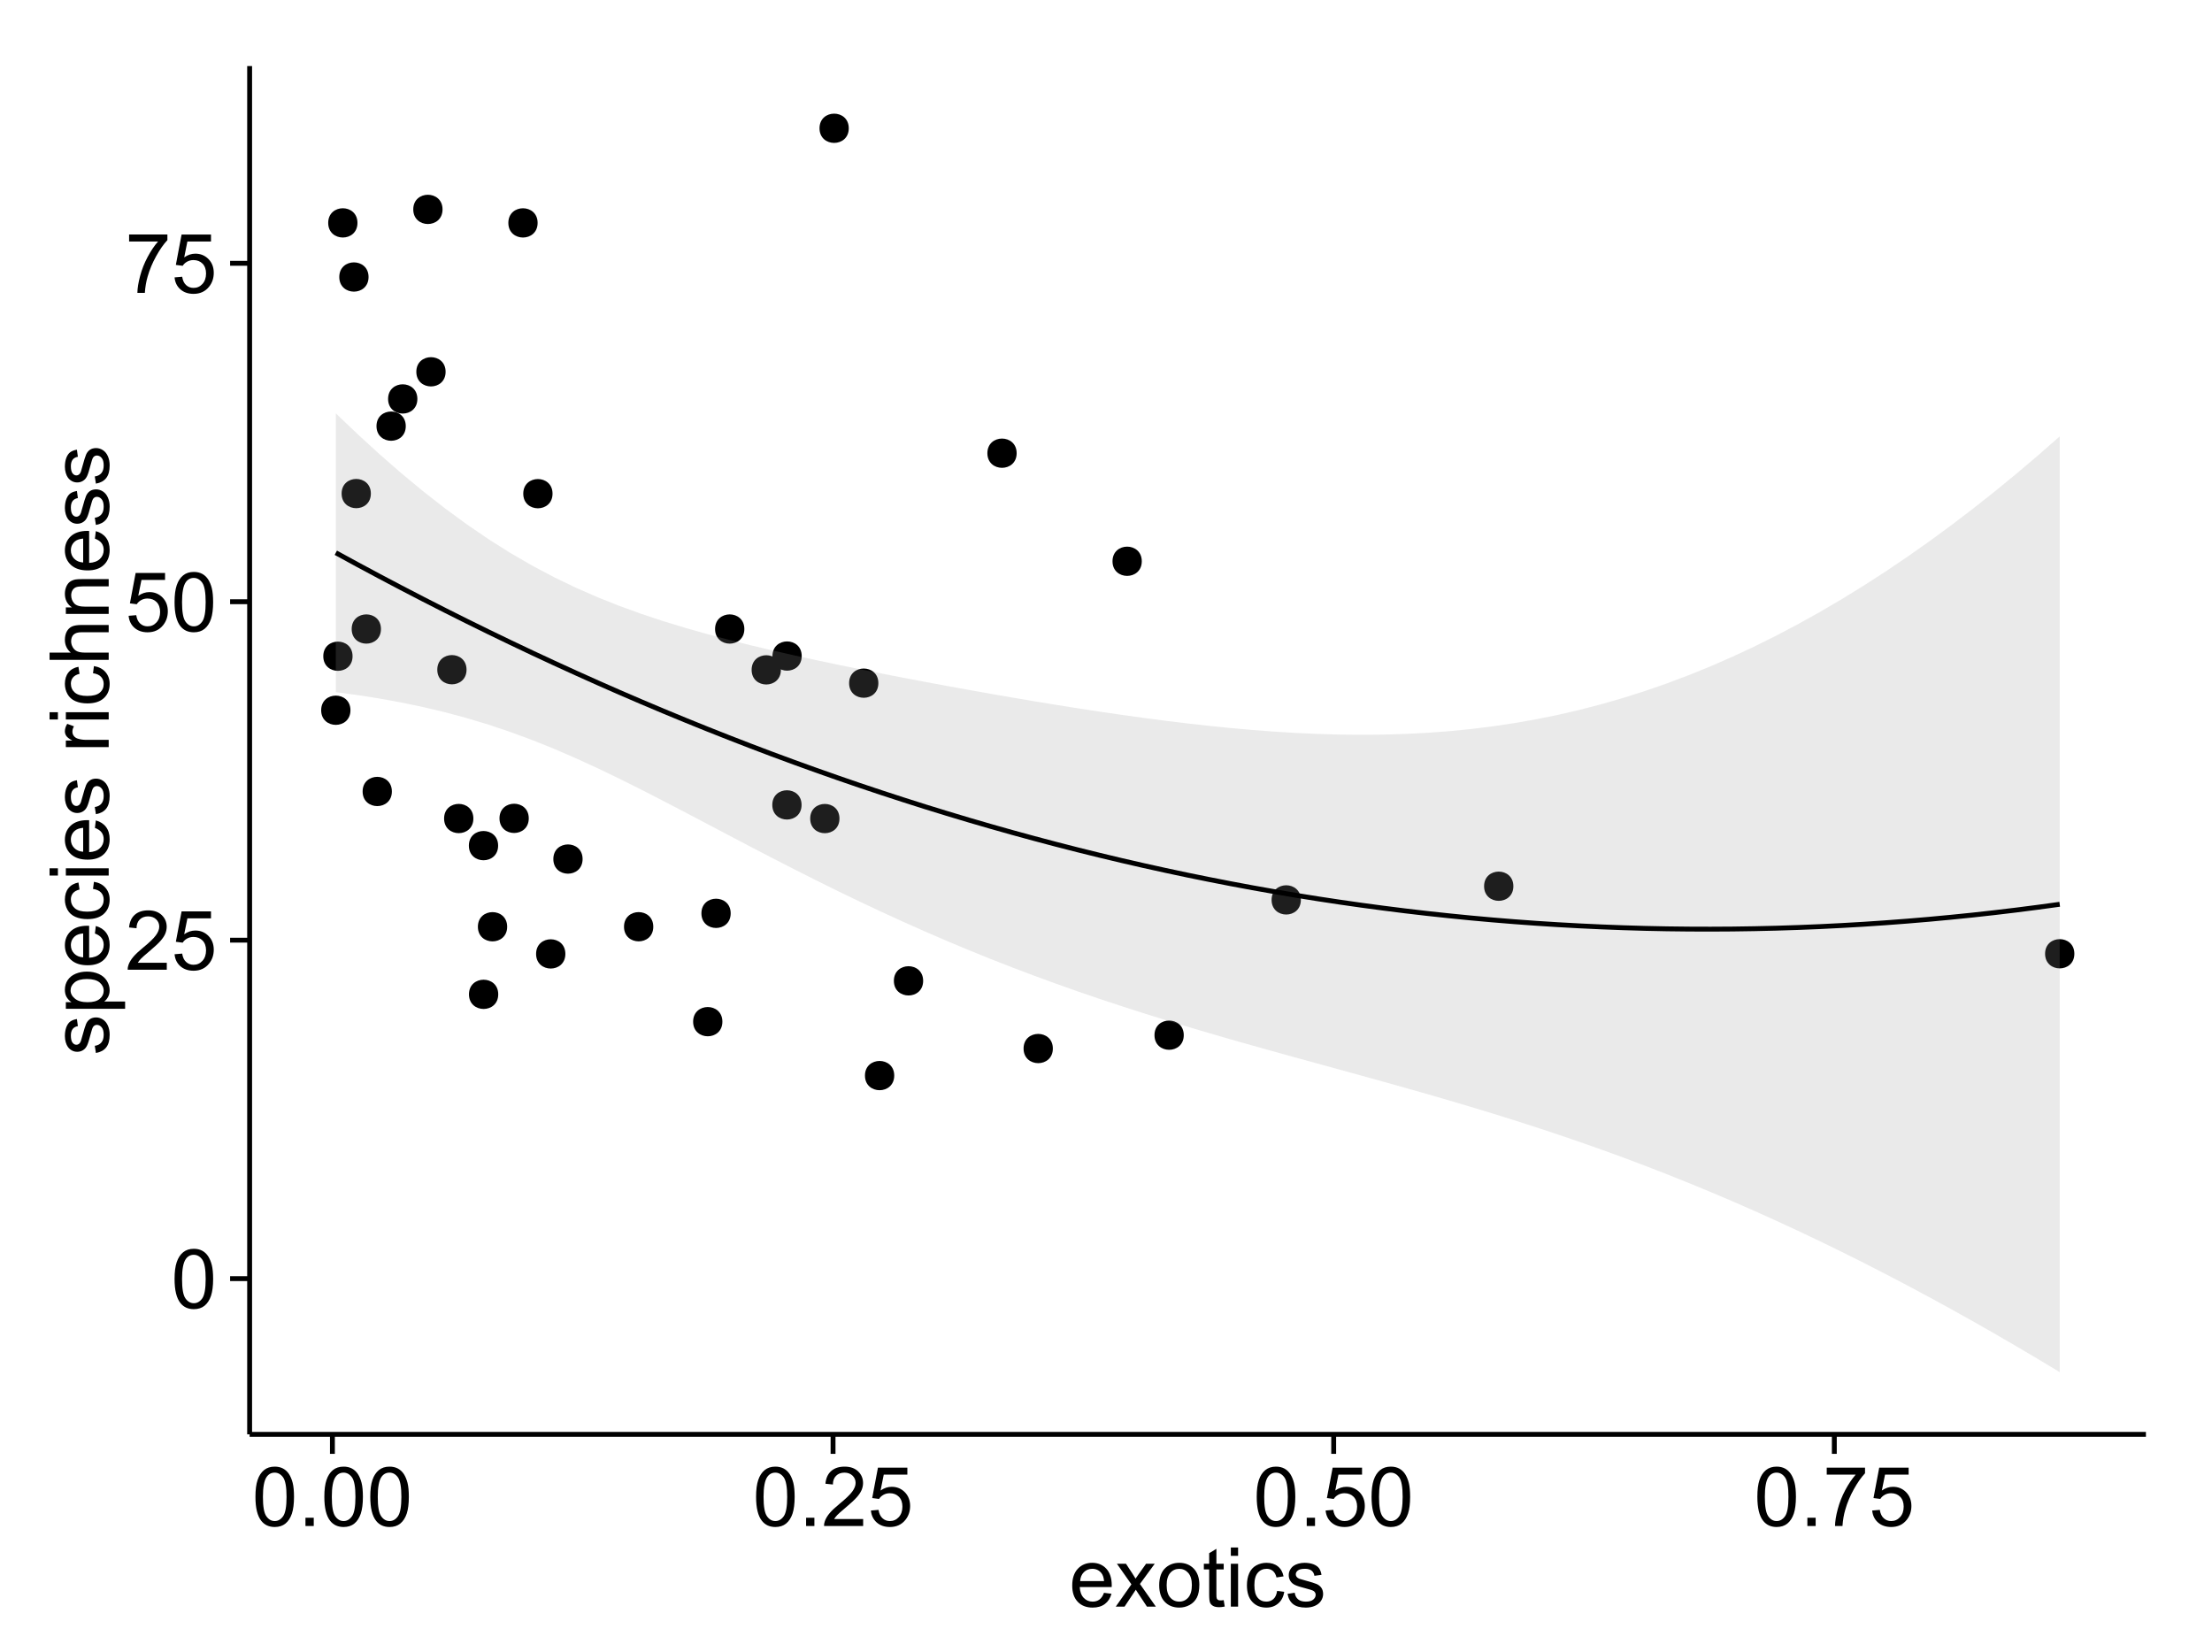 <?xml version="1.0" encoding="UTF-8"?>
<svg xmlns="http://www.w3.org/2000/svg" xmlns:xlink="http://www.w3.org/1999/xlink" width="482pt" height="360pt" viewBox="0 0 482 360" version="1.1">
<defs>
<g>
<symbol overflow="visible" id="glyph0-0">
<path style="stroke:none;" d="M 0.746 -6.355 C 0.742 -7.875 0.898 -9.102 1.215 -10.031 C 1.527 -10.961 1.996 -11.676 2.613 -12.18 C 3.23 -12.684 4.008 -12.938 4.949 -12.938 C 5.637 -12.938 6.242 -12.797 6.766 -12.52 C 7.285 -12.238 7.715 -11.836 8.059 -11.316 C 8.395 -10.789 8.664 -10.152 8.859 -9.398 C 9.051 -8.645 9.145 -7.629 9.148 -6.355 C 9.145 -4.84 8.992 -3.617 8.684 -2.691 C 8.371 -1.762 7.906 -1.047 7.289 -0.539 C 6.672 -0.035 5.891 0.215 4.949 0.219 C 3.703 0.215 2.727 -0.227 2.023 -1.117 C 1.168 -2.188 0.742 -3.934 0.746 -6.355 Z M 2.375 -6.355 C 2.371 -4.234 2.621 -2.824 3.117 -2.129 C 3.609 -1.426 4.219 -1.078 4.949 -1.082 C 5.672 -1.078 6.281 -1.43 6.781 -2.137 C 7.273 -2.836 7.523 -4.242 7.523 -6.355 C 7.523 -8.473 7.273 -9.883 6.781 -10.582 C 6.281 -11.277 5.664 -11.625 4.93 -11.629 C 4.199 -11.625 3.621 -11.316 3.191 -10.703 C 2.645 -9.918 2.371 -8.469 2.375 -6.355 Z M 2.375 -6.355 "/>
</symbol>
<symbol overflow="visible" id="glyph0-1">
<path style="stroke:none;" d="M 9.062 -1.52 L 9.062 0 L 0.547 0 C 0.531 -0.379 0.594 -0.742 0.73 -1.098 C 0.945 -1.676 1.293 -2.25 1.77 -2.812 C 2.246 -3.375 2.934 -4.023 3.84 -4.766 C 5.238 -5.906 6.188 -6.816 6.68 -7.492 C 7.172 -8.16 7.418 -8.793 7.418 -9.395 C 7.418 -10.02 7.191 -10.551 6.746 -10.98 C 6.293 -11.41 5.711 -11.625 4.992 -11.629 C 4.23 -11.625 3.621 -11.395 3.164 -10.941 C 2.703 -10.48 2.469 -9.848 2.469 -9.043 L 0.844 -9.211 C 0.953 -10.422 1.371 -11.344 2.102 -11.984 C 2.824 -12.617 3.801 -12.938 5.027 -12.938 C 6.262 -12.938 7.238 -12.594 7.961 -11.91 C 8.68 -11.223 9.039 -10.371 9.043 -9.359 C 9.039 -8.84 8.934 -8.336 8.727 -7.84 C 8.512 -7.34 8.164 -6.812 7.676 -6.266 C 7.188 -5.711 6.375 -4.957 5.238 -4 C 4.285 -3.199 3.676 -2.66 3.41 -2.379 C 3.141 -2.094 2.918 -1.805 2.742 -1.52 Z M 9.062 -1.52 "/>
</symbol>
<symbol overflow="visible" id="glyph0-2">
<path style="stroke:none;" d="M 0.746 -3.375 L 2.406 -3.516 C 2.527 -2.707 2.812 -2.098 3.266 -1.691 C 3.711 -1.281 4.254 -1.078 4.887 -1.082 C 5.648 -1.078 6.293 -1.363 6.82 -1.941 C 7.344 -2.512 7.605 -3.273 7.609 -4.227 C 7.605 -5.125 7.352 -5.84 6.848 -6.363 C 6.34 -6.883 5.676 -7.141 4.859 -7.145 C 4.344 -7.141 3.887 -7.027 3.48 -6.797 C 3.07 -6.566 2.746 -6.266 2.516 -5.898 L 1.027 -6.09 L 2.277 -12.711 L 8.684 -12.711 L 8.684 -11.195 L 3.543 -11.195 L 2.848 -7.734 C 3.621 -8.273 4.43 -8.543 5.281 -8.543 C 6.402 -8.543 7.352 -8.152 8.129 -7.371 C 8.898 -6.59 9.285 -5.586 9.289 -4.367 C 9.285 -3.195 8.945 -2.188 8.27 -1.344 C 7.441 -0.301 6.316 0.215 4.887 0.219 C 3.715 0.215 2.758 -0.109 2.016 -0.766 C 1.273 -1.418 0.848 -2.289 0.746 -3.375 Z M 0.746 -3.375 "/>
</symbol>
<symbol overflow="visible" id="glyph0-3">
<path style="stroke:none;" d="M 0.852 -11.195 L 0.852 -12.719 L 9.195 -12.719 L 9.195 -11.488 C 8.367 -10.613 7.555 -9.453 6.754 -8.008 C 5.945 -6.559 5.324 -5.07 4.887 -3.543 C 4.57 -2.461 4.367 -1.281 4.281 0 L 2.656 0 C 2.668 -1.012 2.867 -2.234 3.25 -3.672 C 3.629 -5.105 4.176 -6.492 4.891 -7.828 C 5.602 -9.16 6.359 -10.281 7.164 -11.195 Z M 0.852 -11.195 "/>
</symbol>
<symbol overflow="visible" id="glyph0-4">
<path style="stroke:none;" d="M 1.633 0 L 1.633 -1.801 L 3.438 -1.801 L 3.438 0 Z M 1.633 0 "/>
</symbol>
<symbol overflow="visible" id="glyph0-5">
<path style="stroke:none;" d="M 7.578 -3.008 L 9.211 -2.805 C 8.953 -1.848 8.473 -1.105 7.777 -0.578 C 7.078 -0.051 6.188 0.211 5.105 0.211 C 3.738 0.211 2.656 -0.207 1.859 -1.051 C 1.055 -1.887 0.656 -3.066 0.66 -4.586 C 0.656 -6.156 1.059 -7.375 1.871 -8.246 C 2.676 -9.109 3.727 -9.543 5.02 -9.547 C 6.266 -9.543 7.285 -9.117 8.078 -8.27 C 8.867 -7.418 9.262 -6.223 9.266 -4.684 C 9.262 -4.586 9.258 -4.445 9.254 -4.262 L 2.293 -4.262 C 2.348 -3.234 2.641 -2.449 3.164 -1.906 C 3.684 -1.359 4.332 -1.09 5.117 -1.09 C 5.691 -1.09 6.188 -1.242 6.598 -1.547 C 7.008 -1.852 7.332 -2.336 7.578 -3.008 Z M 2.383 -5.562 L 7.594 -5.562 C 7.523 -6.344 7.324 -6.934 6.996 -7.328 C 6.492 -7.934 5.836 -8.238 5.035 -8.242 C 4.305 -8.238 3.695 -7.996 3.203 -7.512 C 2.707 -7.027 2.434 -6.375 2.383 -5.562 Z M 2.383 -5.562 "/>
</symbol>
<symbol overflow="visible" id="glyph0-6">
<path style="stroke:none;" d="M 0.133 0 L 3.543 -4.852 L 0.387 -9.336 L 2.363 -9.336 L 3.797 -7.145 C 4.066 -6.727 4.281 -6.379 4.445 -6.102 C 4.703 -6.484 4.941 -6.828 5.16 -7.129 L 6.734 -9.336 L 8.621 -9.336 L 5.398 -4.938 L 8.867 0 L 6.926 0 L 5.008 -2.898 L 4.5 -3.684 L 2.047 0 Z M 0.133 0 "/>
</symbol>
<symbol overflow="visible" id="glyph0-7">
<path style="stroke:none;" d="M 0.598 -4.668 C 0.598 -6.391 1.078 -7.672 2.039 -8.508 C 2.84 -9.199 3.816 -9.543 4.977 -9.547 C 6.254 -9.543 7.305 -9.125 8.121 -8.285 C 8.934 -7.441 9.34 -6.277 9.344 -4.797 C 9.34 -3.594 9.16 -2.648 8.801 -1.961 C 8.441 -1.27 7.914 -0.734 7.227 -0.359 C 6.535 0.023 5.785 0.211 4.977 0.211 C 3.664 0.211 2.609 -0.207 1.805 -1.047 C 1 -1.883 0.598 -3.09 0.598 -4.668 Z M 2.223 -4.668 C 2.219 -3.469 2.48 -2.574 3.004 -1.98 C 3.523 -1.387 4.18 -1.09 4.977 -1.09 C 5.758 -1.09 6.41 -1.387 6.934 -1.984 C 7.453 -2.582 7.715 -3.492 7.719 -4.719 C 7.715 -5.871 7.453 -6.746 6.93 -7.344 C 6.402 -7.934 5.75 -8.23 4.977 -8.234 C 4.18 -8.23 3.523 -7.938 3.004 -7.348 C 2.48 -6.754 2.219 -5.859 2.223 -4.668 Z M 2.223 -4.668 "/>
</symbol>
<symbol overflow="visible" id="glyph0-8">
<path style="stroke:none;" d="M 4.641 -1.414 L 4.867 -0.016 C 4.422 0.078 4.023 0.121 3.672 0.125 C 3.098 0.121 2.652 0.035 2.336 -0.148 C 2.02 -0.328 1.797 -0.566 1.668 -0.863 C 1.539 -1.156 1.477 -1.781 1.477 -2.734 L 1.477 -8.102 L 0.316 -8.102 L 0.316 -9.336 L 1.477 -9.336 L 1.477 -11.645 L 3.051 -12.594 L 3.051 -9.336 L 4.641 -9.336 L 4.641 -8.102 L 3.051 -8.102 L 3.051 -2.645 C 3.047 -2.191 3.074 -1.902 3.133 -1.773 C 3.188 -1.645 3.277 -1.543 3.406 -1.465 C 3.527 -1.387 3.707 -1.348 3.945 -1.352 C 4.117 -1.348 4.352 -1.367 4.641 -1.414 Z M 4.641 -1.414 "/>
</symbol>
<symbol overflow="visible" id="glyph0-9">
<path style="stroke:none;" d="M 1.195 -11.066 L 1.195 -12.883 L 2.777 -12.883 L 2.777 -11.066 Z M 1.195 0 L 1.195 -9.336 L 2.777 -9.336 L 2.777 0 Z M 1.195 0 "/>
</symbol>
<symbol overflow="visible" id="glyph0-10">
<path style="stroke:none;" d="M 7.277 -3.418 L 8.832 -3.219 C 8.66 -2.141 8.227 -1.301 7.527 -0.699 C 6.824 -0.09 5.965 0.211 4.949 0.211 C 3.668 0.211 2.641 -0.203 1.867 -1.039 C 1.09 -1.871 0.703 -3.07 0.703 -4.633 C 0.703 -5.637 0.867 -6.52 1.203 -7.277 C 1.531 -8.031 2.039 -8.598 2.727 -8.977 C 3.406 -9.355 4.152 -9.543 4.957 -9.547 C 5.969 -9.543 6.797 -9.289 7.441 -8.777 C 8.086 -8.262 8.5 -7.531 8.684 -6.594 L 7.145 -6.355 C 6.996 -6.98 6.738 -7.453 6.367 -7.77 C 5.992 -8.082 5.543 -8.238 5.02 -8.242 C 4.219 -8.238 3.57 -7.953 3.074 -7.387 C 2.574 -6.812 2.324 -5.91 2.328 -4.676 C 2.324 -3.422 2.566 -2.508 3.047 -1.941 C 3.527 -1.371 4.152 -1.09 4.93 -1.09 C 5.547 -1.09 6.066 -1.277 6.484 -1.66 C 6.898 -2.039 7.164 -2.625 7.277 -3.418 Z M 7.277 -3.418 "/>
</symbol>
<symbol overflow="visible" id="glyph0-11">
<path style="stroke:none;" d="M 0.555 -2.785 L 2.117 -3.031 C 2.203 -2.402 2.449 -1.922 2.852 -1.59 C 3.25 -1.254 3.812 -1.09 4.535 -1.09 C 5.262 -1.09 5.801 -1.234 6.152 -1.531 C 6.504 -1.824 6.68 -2.172 6.68 -2.574 C 6.68 -2.926 6.523 -3.207 6.215 -3.418 C 5.996 -3.555 5.457 -3.734 4.598 -3.953 C 3.434 -4.246 2.629 -4.5 2.184 -4.715 C 1.734 -4.926 1.395 -5.223 1.164 -5.602 C 0.93 -5.98 0.812 -6.398 0.816 -6.855 C 0.812 -7.27 0.91 -7.652 1.102 -8.012 C 1.293 -8.363 1.551 -8.66 1.883 -8.895 C 2.125 -9.074 2.461 -9.227 2.887 -9.355 C 3.309 -9.48 3.766 -9.543 4.254 -9.547 C 4.984 -9.543 5.625 -9.438 6.184 -9.23 C 6.734 -9.016 7.145 -8.73 7.41 -8.371 C 7.672 -8.008 7.852 -7.527 7.953 -6.926 L 6.406 -6.715 C 6.332 -7.195 6.129 -7.57 5.793 -7.84 C 5.453 -8.105 4.977 -8.238 4.367 -8.242 C 3.637 -8.238 3.121 -8.117 2.812 -7.883 C 2.5 -7.641 2.344 -7.359 2.348 -7.039 C 2.344 -6.832 2.406 -6.648 2.539 -6.484 C 2.664 -6.312 2.867 -6.172 3.148 -6.062 C 3.301 -6.004 3.766 -5.871 4.543 -5.66 C 5.66 -5.359 6.441 -5.113 6.887 -4.926 C 7.324 -4.734 7.672 -4.457 7.926 -4.094 C 8.176 -3.73 8.301 -3.281 8.305 -2.742 C 8.301 -2.215 8.148 -1.719 7.844 -1.254 C 7.535 -0.785 7.09 -0.422 6.512 -0.172 C 5.926 0.086 5.27 0.211 4.543 0.211 C 3.328 0.211 2.406 -0.039 1.77 -0.543 C 1.133 -1.047 0.727 -1.793 0.555 -2.785 Z M 0.555 -2.785 "/>
</symbol>
<symbol overflow="visible" id="glyph1-0">
<path style="stroke:none;" d="M -2.785 -0.555 L -3.031 -2.117 C -2.402 -2.203 -1.922 -2.449 -1.59 -2.852 C -1.254 -3.25 -1.09 -3.812 -1.09 -4.535 C -1.09 -5.262 -1.234 -5.801 -1.531 -6.152 C -1.824 -6.504 -2.172 -6.68 -2.574 -6.68 C -2.926 -6.68 -3.207 -6.523 -3.418 -6.215 C -3.555 -5.996 -3.734 -5.457 -3.953 -4.598 C -4.246 -3.434 -4.5 -2.629 -4.715 -2.184 C -4.926 -1.734 -5.223 -1.395 -5.602 -1.164 C -5.98 -0.93 -6.398 -0.812 -6.855 -0.816 C -7.27 -0.812 -7.652 -0.91 -8.012 -1.102 C -8.363 -1.293 -8.66 -1.551 -8.895 -1.883 C -9.074 -2.125 -9.227 -2.461 -9.355 -2.887 C -9.48 -3.309 -9.543 -3.766 -9.547 -4.254 C -9.543 -4.984 -9.438 -5.625 -9.23 -6.184 C -9.016 -6.734 -8.73 -7.145 -8.371 -7.41 C -8.008 -7.672 -7.527 -7.852 -6.926 -7.953 L -6.715 -6.406 C -7.195 -6.332 -7.57 -6.129 -7.84 -5.797 C -8.105 -5.457 -8.238 -4.98 -8.242 -4.367 C -8.238 -3.637 -8.117 -3.121 -7.883 -2.812 C -7.641 -2.5 -7.359 -2.344 -7.039 -2.348 C -6.832 -2.344 -6.648 -2.406 -6.484 -2.539 C -6.312 -2.664 -6.172 -2.867 -6.062 -3.148 C -6.004 -3.301 -5.871 -3.766 -5.66 -4.543 C -5.359 -5.66 -5.113 -6.441 -4.926 -6.887 C -4.734 -7.324 -4.457 -7.672 -4.094 -7.926 C -3.73 -8.176 -3.281 -8.301 -2.742 -8.305 C -2.211 -8.301 -1.711 -8.148 -1.25 -7.844 C -0.781 -7.535 -0.422 -7.09 -0.172 -6.512 C 0.086 -5.926 0.211 -5.27 0.211 -4.543 C 0.211 -3.328 -0.039 -2.406 -0.543 -1.77 C -1.047 -1.133 -1.793 -0.727 -2.785 -0.555 Z M -2.785 -0.555 "/>
</symbol>
<symbol overflow="visible" id="glyph1-1">
<path style="stroke:none;" d="M 3.578 -1.188 L -9.336 -1.188 L -9.336 -2.629 L -8.121 -2.629 C -8.594 -2.965 -8.949 -3.348 -9.188 -3.777 C -9.426 -4.203 -9.543 -4.723 -9.547 -5.336 C -9.543 -6.129 -9.34 -6.832 -8.93 -7.445 C -8.516 -8.051 -7.934 -8.512 -7.191 -8.824 C -6.441 -9.133 -5.625 -9.285 -4.738 -9.289 C -3.781 -9.285 -2.922 -9.113 -2.156 -8.773 C -1.391 -8.43 -0.805 -7.934 -0.398 -7.281 C 0.008 -6.625 0.211 -5.938 0.211 -5.219 C 0.211 -4.691 0.102 -4.219 -0.121 -3.801 C -0.344 -3.379 -0.625 -3.035 -0.965 -2.77 L 3.578 -2.77 Z M -4.613 -2.621 C -3.41 -2.613 -2.523 -2.855 -1.949 -3.348 C -1.375 -3.832 -1.09 -4.422 -1.09 -5.117 C -1.09 -5.816 -1.387 -6.418 -1.98 -6.922 C -2.574 -7.418 -3.496 -7.668 -4.746 -7.672 C -5.934 -7.668 -6.824 -7.426 -7.418 -6.938 C -8.008 -6.449 -8.301 -5.863 -8.305 -5.188 C -8.301 -4.508 -7.988 -3.914 -7.359 -3.398 C -6.727 -2.879 -5.809 -2.617 -4.613 -2.621 Z M -4.613 -2.621 "/>
</symbol>
<symbol overflow="visible" id="glyph1-2">
<path style="stroke:none;" d="M -3.004 -7.578 L -2.805 -9.211 C -1.848 -8.953 -1.105 -8.473 -0.578 -7.777 C -0.051 -7.078 0.211 -6.188 0.211 -5.105 C 0.211 -3.738 -0.207 -2.656 -1.051 -1.859 C -1.887 -1.055 -3.066 -0.656 -4.586 -0.66 C -6.156 -0.656 -7.375 -1.059 -8.246 -1.871 C -9.109 -2.676 -9.543 -3.727 -9.547 -5.02 C -9.543 -6.266 -9.117 -7.285 -8.27 -8.078 C -7.418 -8.867 -6.223 -9.262 -4.684 -9.266 C -4.586 -9.262 -4.445 -9.258 -4.262 -9.254 L -4.262 -2.293 C -3.234 -2.348 -2.449 -2.641 -1.906 -3.164 C -1.359 -3.684 -1.09 -4.332 -1.09 -5.117 C -1.09 -5.691 -1.242 -6.188 -1.547 -6.598 C -1.852 -7.008 -2.336 -7.332 -3.004 -7.578 Z M -5.562 -2.383 L -5.562 -7.594 C -6.344 -7.523 -6.934 -7.324 -7.328 -6.996 C -7.934 -6.492 -8.238 -5.836 -8.242 -5.035 C -8.238 -4.305 -7.996 -3.695 -7.512 -3.203 C -7.027 -2.707 -6.375 -2.434 -5.562 -2.383 Z M -5.562 -2.383 "/>
</symbol>
<symbol overflow="visible" id="glyph1-3">
<path style="stroke:none;" d="M -3.418 -7.277 L -3.215 -8.832 C -2.141 -8.66 -1.301 -8.227 -0.699 -7.527 C -0.09 -6.824 0.211 -5.965 0.211 -4.949 C 0.211 -3.668 -0.203 -2.641 -1.039 -1.867 C -1.871 -1.09 -3.07 -0.703 -4.633 -0.703 C -5.637 -0.703 -6.52 -0.867 -7.277 -1.203 C -8.031 -1.535 -8.598 -2.047 -8.977 -2.73 C -9.355 -3.41 -9.543 -4.152 -9.547 -4.957 C -9.543 -5.969 -9.289 -6.797 -8.777 -7.441 C -8.262 -8.086 -7.531 -8.5 -6.59 -8.684 L -6.355 -7.145 C -6.98 -6.996 -7.453 -6.738 -7.77 -6.367 C -8.082 -5.992 -8.238 -5.543 -8.242 -5.02 C -8.238 -4.219 -7.953 -3.57 -7.387 -3.074 C -6.812 -2.574 -5.91 -2.324 -4.676 -2.328 C -3.422 -2.324 -2.508 -2.566 -1.941 -3.047 C -1.371 -3.527 -1.09 -4.152 -1.09 -4.93 C -1.09 -5.547 -1.277 -6.066 -1.66 -6.484 C -2.035 -6.898 -2.621 -7.164 -3.418 -7.277 Z M -3.418 -7.277 "/>
</symbol>
<symbol overflow="visible" id="glyph1-4">
<path style="stroke:none;" d="M -11.066 -1.195 L -12.883 -1.195 L -12.883 -2.777 L -11.066 -2.777 Z M 0 -1.195 L -9.336 -1.195 L -9.336 -2.777 L 0 -2.777 Z M 0 -1.195 "/>
</symbol>
<symbol overflow="visible" id="glyph1-5">
<path style="stroke:none;" d=""/>
</symbol>
<symbol overflow="visible" id="glyph1-6">
<path style="stroke:none;" d="M 0 -1.168 L -9.336 -1.168 L -9.336 -2.594 L -7.918 -2.594 C -8.578 -2.953 -9.016 -3.289 -9.23 -3.598 C -9.438 -3.906 -9.543 -4.242 -9.547 -4.613 C -9.543 -5.145 -9.375 -5.688 -9.035 -6.242 L -7.566 -5.695 C -7.793 -5.309 -7.91 -4.922 -7.91 -4.535 C -7.91 -4.188 -7.805 -3.875 -7.598 -3.602 C -7.387 -3.324 -7.098 -3.129 -6.734 -3.016 C -6.168 -2.836 -5.555 -2.746 -4.887 -2.75 L 0 -2.75 Z M 0 -1.168 "/>
</symbol>
<symbol overflow="visible" id="glyph1-7">
<path style="stroke:none;" d="M 0 -1.188 L -12.883 -1.188 L -12.883 -2.77 L -8.262 -2.77 C -9.117 -3.504 -9.543 -4.434 -9.547 -5.562 C -9.543 -6.25 -9.406 -6.852 -9.137 -7.363 C -8.859 -7.871 -8.484 -8.234 -8.004 -8.457 C -7.523 -8.676 -6.824 -8.789 -5.914 -8.789 L 0 -8.789 L 0 -7.207 L -5.914 -7.207 C -6.703 -7.207 -7.281 -7.035 -7.641 -6.691 C -8 -6.348 -8.18 -5.863 -8.184 -5.238 C -8.18 -4.77 -8.059 -4.328 -7.816 -3.914 C -7.574 -3.5 -7.242 -3.203 -6.828 -3.031 C -6.406 -2.852 -5.832 -2.766 -5.105 -2.77 L 0 -2.77 Z M 0 -1.188 "/>
</symbol>
<symbol overflow="visible" id="glyph1-8">
<path style="stroke:none;" d="M 0 -1.188 L -9.336 -1.188 L -9.336 -2.609 L -8.008 -2.609 C -9.031 -3.293 -9.543 -4.285 -9.547 -5.582 C -9.543 -6.141 -9.441 -6.656 -9.242 -7.133 C -9.035 -7.602 -8.77 -7.957 -8.445 -8.191 C -8.113 -8.426 -7.727 -8.59 -7.277 -8.684 C -6.98 -8.742 -6.465 -8.77 -5.738 -8.773 L 0 -8.773 L 0 -7.188 L -5.68 -7.188 C -6.32 -7.184 -6.801 -7.121 -7.121 -7.004 C -7.438 -6.879 -7.695 -6.66 -7.887 -6.348 C -8.074 -6.031 -8.168 -5.664 -8.172 -5.246 C -8.168 -4.57 -7.953 -3.992 -7.531 -3.504 C -7.102 -3.012 -6.293 -2.766 -5.098 -2.77 L 0 -2.77 Z M 0 -1.188 "/>
</symbol>
</g>
<clipPath id="clip1">
  <path d="M 54.395 14.398 L 468.602 14.398 L 468.602 313.531 L 54.395 313.531 Z M 54.395 14.398 "/>
</clipPath>
</defs>
<g id="surface221">
<rect x="0" y="0" width="482" height="360" style="fill:rgb(100%,100%,100%);fill-opacity:1;stroke:none;"/>
<rect x="0" y="0" width="482" height="360" style="fill:rgb(100%,100%,100%);fill-opacity:1;stroke:none;"/>
<path style="fill:none;stroke-width:1.063;stroke-linecap:round;stroke-linejoin:round;stroke:rgb(100%,100%,100%);stroke-opacity:1;stroke-miterlimit:10;" d="M 0 360 L 482 360 L 482 0 L 0 0 Z M 0 360 "/>
<g clip-path="url(#clip1)" clip-rule="nonzero">
<path style=" stroke:none;fill-rule:nonzero;fill:rgb(100%,100%,100%);fill-opacity:1;" d="M 54.395 312.531 L 467.602 312.531 L 467.602 14.398 L 54.395 14.398 Z M 54.395 312.531 "/>
<path style=" stroke:none;fill-rule:nonzero;fill:rgb(0%,0%,0%);fill-opacity:1;" d="M 100.598 145.922 C 100.598 148.758 96.348 148.758 96.348 145.922 C 96.348 143.09 100.598 143.09 100.598 145.922 "/>
<path style=" stroke:none;fill-rule:nonzero;fill:rgb(0%,0%,0%);fill-opacity:1;" d="M 173.598 175.383 C 173.598 178.219 169.348 178.219 169.348 175.383 C 169.348 172.547 173.598 172.547 173.598 175.383 "/>
<path style=" stroke:none;fill-rule:nonzero;fill:rgb(0%,0%,0%);fill-opacity:1;" d="M 107.504 216.656 C 107.504 219.492 103.25 219.492 103.25 216.656 C 103.25 213.82 107.504 213.82 107.504 216.656 "/>
<path style=" stroke:none;fill-rule:nonzero;fill:rgb(0%,0%,0%);fill-opacity:1;" d="M 161.133 137.059 C 161.133 139.895 156.879 139.895 156.879 137.059 C 156.879 134.223 161.133 134.223 161.133 137.059 "/>
<path style=" stroke:none;fill-rule:nonzero;fill:rgb(0%,0%,0%);fill-opacity:1;" d="M 220.469 98.75 C 220.469 101.582 216.215 101.582 216.215 98.75 C 216.215 95.914 220.469 95.914 220.469 98.75 "/>
<path style=" stroke:none;fill-rule:nonzero;fill:rgb(0%,0%,0%);fill-opacity:1;" d="M 190.336 148.852 C 190.336 151.688 186.086 151.688 186.086 148.852 C 186.086 146.016 190.336 146.016 190.336 148.852 "/>
<path style=" stroke:none;fill-rule:nonzero;fill:rgb(0%,0%,0%);fill-opacity:1;" d="M 116.086 48.566 C 116.086 51.402 111.832 51.402 111.832 48.566 C 111.832 45.734 116.086 45.734 116.086 48.566 "/>
<path style=" stroke:none;fill-rule:nonzero;fill:rgb(0%,0%,0%);fill-opacity:1;" d="M 89.883 86.926 C 89.883 89.758 85.629 89.758 85.629 86.926 C 85.629 84.09 89.883 84.09 89.883 86.926 "/>
<path style=" stroke:none;fill-rule:nonzero;fill:rgb(0%,0%,0%);fill-opacity:1;" d="M 114.152 178.312 C 114.152 181.148 109.902 181.148 109.902 178.312 C 109.902 175.48 114.152 175.48 114.152 178.312 "/>
<path style=" stroke:none;fill-rule:nonzero;fill:rgb(0%,0%,0%);fill-opacity:1;" d="M 107.48 184.258 C 107.48 187.09 103.23 187.09 103.23 184.258 C 103.23 181.422 107.48 181.422 107.48 184.258 "/>
<path style=" stroke:none;fill-rule:nonzero;fill:rgb(0%,0%,0%);fill-opacity:1;" d="M 79.75 107.547 C 79.75 110.379 75.5 110.379 75.5 107.547 C 75.5 104.711 79.75 104.711 79.75 107.547 "/>
<path style=" stroke:none;fill-rule:nonzero;fill:rgb(0%,0%,0%);fill-opacity:1;" d="M 81.949 137.059 C 81.949 139.891 77.695 139.891 77.695 137.059 C 77.695 134.223 81.949 134.223 81.949 137.059 "/>
<path style=" stroke:none;fill-rule:nonzero;fill:rgb(0%,0%,0%);fill-opacity:1;" d="M 169.098 145.957 C 169.098 148.793 164.844 148.793 164.844 145.957 C 164.844 143.121 169.098 143.121 169.098 145.957 "/>
<path style=" stroke:none;fill-rule:nonzero;fill:rgb(0%,0%,0%);fill-opacity:1;" d="M 96.035 81.012 C 96.035 83.848 91.781 83.848 91.781 81.012 C 91.781 78.176 96.035 78.176 96.035 81.012 "/>
<path style=" stroke:none;fill-rule:nonzero;fill:rgb(0%,0%,0%);fill-opacity:1;" d="M 79.242 60.359 C 79.242 63.191 74.992 63.191 74.992 60.359 C 74.992 57.523 79.242 57.523 79.242 60.359 "/>
<path style=" stroke:none;fill-rule:nonzero;fill:rgb(0%,0%,0%);fill-opacity:1;" d="M 181.859 178.359 C 181.859 181.195 177.605 181.195 177.605 178.359 C 177.605 175.523 181.859 175.523 181.859 178.359 "/>
<path style=" stroke:none;fill-rule:nonzero;fill:rgb(0%,0%,0%);fill-opacity:1;" d="M 282.395 196.082 C 282.395 198.914 278.145 198.914 278.145 196.082 C 278.145 193.246 282.395 193.246 282.395 196.082 "/>
<path style=" stroke:none;fill-rule:nonzero;fill:rgb(0%,0%,0%);fill-opacity:1;" d="M 76.828 48.566 C 76.828 51.398 72.578 51.398 72.578 48.566 C 72.578 45.73 76.828 45.73 76.828 48.566 "/>
<path style=" stroke:none;fill-rule:nonzero;fill:rgb(0%,0%,0%);fill-opacity:1;" d="M 247.734 122.297 C 247.734 125.133 243.48 125.133 243.48 122.297 C 243.48 119.461 247.734 119.461 247.734 122.297 "/>
<path style=" stroke:none;fill-rule:nonzero;fill:rgb(0%,0%,0%);fill-opacity:1;" d="M 125.887 187.18 C 125.887 190.016 121.637 190.016 121.637 187.18 C 121.637 184.348 125.887 184.348 125.887 187.18 "/>
<path style=" stroke:none;fill-rule:nonzero;fill:rgb(0%,0%,0%);fill-opacity:1;" d="M 119.336 107.566 C 119.336 110.402 115.082 110.402 115.082 107.566 C 115.082 104.73 119.336 104.73 119.336 107.566 "/>
<path style=" stroke:none;fill-rule:nonzero;fill:rgb(0%,0%,0%);fill-opacity:1;" d="M 95.363 45.625 C 95.363 48.461 91.113 48.461 91.113 45.625 C 91.113 42.789 95.363 42.789 95.363 45.625 "/>
<path style=" stroke:none;fill-rule:nonzero;fill:rgb(0%,0%,0%);fill-opacity:1;" d="M 158.156 199.008 C 158.156 201.844 153.902 201.844 153.902 199.008 C 153.902 196.176 158.156 196.176 158.156 199.008 "/>
<path style=" stroke:none;fill-rule:nonzero;fill:rgb(0%,0%,0%);fill-opacity:1;" d="M 193.793 234.359 C 193.793 237.195 189.543 237.195 189.543 234.359 C 189.543 231.523 193.793 231.523 193.793 234.359 "/>
<path style=" stroke:none;fill-rule:nonzero;fill:rgb(0%,0%,0%);fill-opacity:1;" d="M 183.887 27.953 C 183.887 30.785 179.637 30.785 179.637 27.953 C 179.637 25.117 183.887 25.117 183.887 27.953 "/>
<path style=" stroke:none;fill-rule:nonzero;fill:rgb(0%,0%,0%);fill-opacity:1;" d="M 87.355 92.852 C 87.355 95.688 83.102 95.688 83.102 92.852 C 83.102 90.02 87.355 90.02 87.355 92.852 "/>
<path style=" stroke:none;fill-rule:nonzero;fill:rgb(0%,0%,0%);fill-opacity:1;" d="M 328.703 193.102 C 328.703 195.934 324.449 195.934 324.449 193.102 C 324.449 190.266 328.703 190.266 328.703 193.102 "/>
<path style=" stroke:none;fill-rule:nonzero;fill:rgb(0%,0%,0%);fill-opacity:1;" d="M 450.945 207.816 C 450.945 210.652 446.691 210.652 446.691 207.816 C 446.691 204.98 450.945 204.98 450.945 207.816 "/>
<path style=" stroke:none;fill-rule:nonzero;fill:rgb(0%,0%,0%);fill-opacity:1;" d="M 84.328 172.457 C 84.328 175.289 80.078 175.289 80.078 172.457 C 80.078 169.621 84.328 169.621 84.328 172.457 "/>
<path style=" stroke:none;fill-rule:nonzero;fill:rgb(0%,0%,0%);fill-opacity:1;" d="M 109.449 201.934 C 109.449 204.766 105.195 204.766 105.195 201.934 C 105.195 199.098 109.449 199.098 109.449 201.934 "/>
<path style=" stroke:none;fill-rule:nonzero;fill:rgb(0%,0%,0%);fill-opacity:1;" d="M 173.633 142.949 C 173.633 145.781 169.383 145.781 169.383 142.949 C 169.383 140.113 173.633 140.113 173.633 142.949 "/>
<path style=" stroke:none;fill-rule:nonzero;fill:rgb(0%,0%,0%);fill-opacity:1;" d="M 102.086 178.352 C 102.086 181.184 97.832 181.184 97.832 178.352 C 97.832 175.516 102.086 175.516 102.086 178.352 "/>
<path style=" stroke:none;fill-rule:nonzero;fill:rgb(0%,0%,0%);fill-opacity:1;" d="M 141.285 201.93 C 141.285 204.766 137.035 204.766 137.035 201.93 C 137.035 199.094 141.285 199.094 141.285 201.93 "/>
<path style=" stroke:none;fill-rule:nonzero;fill:rgb(0%,0%,0%);fill-opacity:1;" d="M 228.355 228.469 C 228.355 231.301 224.102 231.301 224.102 228.469 C 224.102 225.633 228.355 225.633 228.355 228.469 "/>
<path style=" stroke:none;fill-rule:nonzero;fill:rgb(0%,0%,0%);fill-opacity:1;" d="M 75.758 142.988 C 75.758 145.824 71.508 145.824 71.508 142.988 C 71.508 140.152 75.758 140.152 75.758 142.988 "/>
<path style=" stroke:none;fill-rule:nonzero;fill:rgb(0%,0%,0%);fill-opacity:1;" d="M 75.301 154.758 C 75.301 157.59 71.051 157.59 71.051 154.758 C 71.051 151.922 75.301 151.922 75.301 154.758 "/>
<path style=" stroke:none;fill-rule:nonzero;fill:rgb(0%,0%,0%);fill-opacity:1;" d="M 122.133 207.852 C 122.133 210.684 117.879 210.684 117.879 207.852 C 117.879 205.016 122.133 205.016 122.133 207.852 "/>
<path style=" stroke:none;fill-rule:nonzero;fill:rgb(0%,0%,0%);fill-opacity:1;" d="M 156.348 222.613 C 156.348 225.445 152.098 225.445 152.098 222.613 C 152.098 219.777 156.348 219.777 156.348 222.613 "/>
<path style=" stroke:none;fill-rule:nonzero;fill:rgb(0%,0%,0%);fill-opacity:1;" d="M 200.094 213.719 C 200.094 216.551 195.84 216.551 195.84 213.719 C 195.84 210.883 200.094 210.883 200.094 213.719 "/>
<path style=" stroke:none;fill-rule:nonzero;fill:rgb(0%,0%,0%);fill-opacity:1;" d="M 256.883 225.555 C 256.883 228.391 252.629 228.391 252.629 225.555 C 252.629 222.723 256.883 222.723 256.883 225.555 "/>
<path style=" stroke:none;fill-rule:nonzero;fill:rgb(0%,0%,0%);fill-opacity:1;" d="M 101.66 145.922 C 101.66 150.176 95.285 150.176 95.285 145.922 C 95.285 141.672 101.66 141.672 101.66 145.922 "/>
<path style=" stroke:none;fill-rule:nonzero;fill:rgb(0%,0%,0%);fill-opacity:1;" d="M 174.664 175.383 C 174.664 179.633 168.285 179.633 168.285 175.383 C 168.285 171.129 174.664 171.129 174.664 175.383 "/>
<path style=" stroke:none;fill-rule:nonzero;fill:rgb(0%,0%,0%);fill-opacity:1;" d="M 108.566 216.656 C 108.566 220.91 102.188 220.91 102.188 216.656 C 102.188 212.406 108.566 212.406 108.566 216.656 "/>
<path style=" stroke:none;fill-rule:nonzero;fill:rgb(0%,0%,0%);fill-opacity:1;" d="M 162.195 137.059 C 162.195 141.309 155.816 141.309 155.816 137.059 C 155.816 132.805 162.195 132.805 162.195 137.059 "/>
<path style=" stroke:none;fill-rule:nonzero;fill:rgb(0%,0%,0%);fill-opacity:1;" d="M 221.531 98.75 C 221.531 103 215.152 103 215.152 98.75 C 215.152 94.496 221.531 94.496 221.531 98.75 "/>
<path style=" stroke:none;fill-rule:nonzero;fill:rgb(0%,0%,0%);fill-opacity:1;" d="M 191.398 148.852 C 191.398 153.105 185.023 153.105 185.023 148.852 C 185.023 144.602 191.398 144.602 191.398 148.852 "/>
<path style=" stroke:none;fill-rule:nonzero;fill:rgb(0%,0%,0%);fill-opacity:1;" d="M 117.148 48.566 C 117.148 52.82 110.77 52.82 110.77 48.566 C 110.77 44.316 117.148 44.316 117.148 48.566 "/>
<path style=" stroke:none;fill-rule:nonzero;fill:rgb(0%,0%,0%);fill-opacity:1;" d="M 90.945 86.926 C 90.945 91.176 84.566 91.176 84.566 86.926 C 84.566 82.672 90.945 82.672 90.945 86.926 "/>
<path style=" stroke:none;fill-rule:nonzero;fill:rgb(0%,0%,0%);fill-opacity:1;" d="M 115.219 178.312 C 115.219 182.566 108.84 182.566 108.84 178.312 C 108.84 174.062 115.219 174.062 115.219 178.312 "/>
<path style=" stroke:none;fill-rule:nonzero;fill:rgb(0%,0%,0%);fill-opacity:1;" d="M 108.543 184.258 C 108.543 188.508 102.168 188.508 102.168 184.258 C 102.168 180.004 108.543 180.004 108.543 184.258 "/>
<path style=" stroke:none;fill-rule:nonzero;fill:rgb(0%,0%,0%);fill-opacity:1;" d="M 80.812 107.547 C 80.812 111.797 74.438 111.797 74.438 107.547 C 74.438 103.293 80.812 103.293 80.812 107.547 "/>
<path style=" stroke:none;fill-rule:nonzero;fill:rgb(0%,0%,0%);fill-opacity:1;" d="M 83.012 137.059 C 83.012 141.309 76.633 141.309 76.633 137.059 C 76.633 132.805 83.012 132.805 83.012 137.059 "/>
<path style=" stroke:none;fill-rule:nonzero;fill:rgb(0%,0%,0%);fill-opacity:1;" d="M 170.16 145.957 C 170.16 150.211 163.781 150.211 163.781 145.957 C 163.781 141.707 170.16 141.707 170.16 145.957 "/>
<path style=" stroke:none;fill-rule:nonzero;fill:rgb(0%,0%,0%);fill-opacity:1;" d="M 97.098 81.012 C 97.098 85.266 90.719 85.266 90.719 81.012 C 90.719 76.762 97.098 76.762 97.098 81.012 "/>
<path style=" stroke:none;fill-rule:nonzero;fill:rgb(0%,0%,0%);fill-opacity:1;" d="M 80.309 60.359 C 80.309 64.609 73.93 64.609 73.93 60.359 C 73.93 56.105 80.309 56.105 80.309 60.359 "/>
<path style=" stroke:none;fill-rule:nonzero;fill:rgb(0%,0%,0%);fill-opacity:1;" d="M 182.922 178.359 C 182.922 182.613 176.543 182.613 176.543 178.359 C 176.543 174.109 182.922 174.109 182.922 178.359 "/>
<path style=" stroke:none;fill-rule:nonzero;fill:rgb(0%,0%,0%);fill-opacity:1;" d="M 283.461 196.082 C 283.461 200.332 277.082 200.332 277.082 196.082 C 277.082 191.828 283.461 191.828 283.461 196.082 "/>
<path style=" stroke:none;fill-rule:nonzero;fill:rgb(0%,0%,0%);fill-opacity:1;" d="M 77.891 48.566 C 77.891 52.816 71.516 52.816 71.516 48.566 C 71.516 44.312 77.891 44.312 77.891 48.566 "/>
<path style=" stroke:none;fill-rule:nonzero;fill:rgb(0%,0%,0%);fill-opacity:1;" d="M 248.797 122.297 C 248.797 126.547 242.418 126.547 242.418 122.297 C 242.418 118.043 248.797 118.043 248.797 122.297 "/>
<path style=" stroke:none;fill-rule:nonzero;fill:rgb(0%,0%,0%);fill-opacity:1;" d="M 126.949 187.18 C 126.949 191.434 120.574 191.434 120.574 187.18 C 120.574 182.93 126.949 182.93 126.949 187.18 "/>
<path style=" stroke:none;fill-rule:nonzero;fill:rgb(0%,0%,0%);fill-opacity:1;" d="M 120.398 107.566 C 120.398 111.82 114.02 111.82 114.02 107.566 C 114.02 103.316 120.398 103.316 120.398 107.566 "/>
<path style=" stroke:none;fill-rule:nonzero;fill:rgb(0%,0%,0%);fill-opacity:1;" d="M 96.43 45.625 C 96.43 49.875 90.051 49.875 90.051 45.625 C 90.051 41.371 96.43 41.371 96.43 45.625 "/>
<path style=" stroke:none;fill-rule:nonzero;fill:rgb(0%,0%,0%);fill-opacity:1;" d="M 159.219 199.008 C 159.219 203.262 152.84 203.262 152.84 199.008 C 152.84 194.758 159.219 194.758 159.219 199.008 "/>
<path style=" stroke:none;fill-rule:nonzero;fill:rgb(0%,0%,0%);fill-opacity:1;" d="M 194.855 234.359 C 194.855 238.613 188.477 238.613 188.477 234.359 C 188.477 230.109 194.855 230.109 194.855 234.359 "/>
<path style=" stroke:none;fill-rule:nonzero;fill:rgb(0%,0%,0%);fill-opacity:1;" d="M 184.949 27.953 C 184.949 32.203 178.574 32.203 178.574 27.953 C 178.574 23.699 184.949 23.699 184.949 27.953 "/>
<path style=" stroke:none;fill-rule:nonzero;fill:rgb(0%,0%,0%);fill-opacity:1;" d="M 88.418 92.852 C 88.418 97.105 82.039 97.105 82.039 92.852 C 82.039 88.602 88.418 88.602 88.418 92.852 "/>
<path style=" stroke:none;fill-rule:nonzero;fill:rgb(0%,0%,0%);fill-opacity:1;" d="M 329.766 193.102 C 329.766 197.352 323.387 197.352 323.387 193.102 C 323.387 188.848 329.766 188.848 329.766 193.102 "/>
<path style=" stroke:none;fill-rule:nonzero;fill:rgb(0%,0%,0%);fill-opacity:1;" d="M 452.008 207.816 C 452.008 212.07 445.629 212.07 445.629 207.816 C 445.629 203.566 452.008 203.566 452.008 207.816 "/>
<path style=" stroke:none;fill-rule:nonzero;fill:rgb(0%,0%,0%);fill-opacity:1;" d="M 85.391 172.457 C 85.391 176.707 79.016 176.707 79.016 172.457 C 79.016 168.203 85.391 168.203 85.391 172.457 "/>
<path style=" stroke:none;fill-rule:nonzero;fill:rgb(0%,0%,0%);fill-opacity:1;" d="M 110.512 201.934 C 110.512 206.184 104.133 206.184 104.133 201.934 C 104.133 197.68 110.512 197.68 110.512 201.934 "/>
<path style=" stroke:none;fill-rule:nonzero;fill:rgb(0%,0%,0%);fill-opacity:1;" d="M 174.695 142.949 C 174.695 147.199 168.32 147.199 168.32 142.949 C 168.32 138.695 174.695 138.695 174.695 142.949 "/>
<path style=" stroke:none;fill-rule:nonzero;fill:rgb(0%,0%,0%);fill-opacity:1;" d="M 103.148 178.352 C 103.148 182.602 96.77 182.602 96.77 178.352 C 96.77 174.098 103.148 174.098 103.148 178.352 "/>
<path style=" stroke:none;fill-rule:nonzero;fill:rgb(0%,0%,0%);fill-opacity:1;" d="M 142.352 201.93 C 142.352 206.18 135.973 206.18 135.973 201.93 C 135.973 197.676 142.352 197.676 142.352 201.93 "/>
<path style=" stroke:none;fill-rule:nonzero;fill:rgb(0%,0%,0%);fill-opacity:1;" d="M 229.418 228.469 C 229.418 232.719 223.039 232.719 223.039 228.469 C 223.039 224.215 229.418 224.215 229.418 228.469 "/>
<path style=" stroke:none;fill-rule:nonzero;fill:rgb(0%,0%,0%);fill-opacity:1;" d="M 76.824 142.988 C 76.824 147.238 70.445 147.238 70.445 142.988 C 70.445 138.734 76.824 138.734 76.824 142.988 "/>
<path style=" stroke:none;fill-rule:nonzero;fill:rgb(0%,0%,0%);fill-opacity:1;" d="M 76.363 154.758 C 76.363 159.008 69.984 159.008 69.984 154.758 C 69.984 150.504 76.363 150.504 76.363 154.758 "/>
<path style=" stroke:none;fill-rule:nonzero;fill:rgb(0%,0%,0%);fill-opacity:1;" d="M 123.195 207.852 C 123.195 212.102 116.816 212.102 116.816 207.852 C 116.816 203.598 123.195 203.598 123.195 207.852 "/>
<path style=" stroke:none;fill-rule:nonzero;fill:rgb(0%,0%,0%);fill-opacity:1;" d="M 157.41 222.613 C 157.41 226.863 151.035 226.863 151.035 222.613 C 151.035 218.359 157.41 218.359 157.41 222.613 "/>
<path style=" stroke:none;fill-rule:nonzero;fill:rgb(0%,0%,0%);fill-opacity:1;" d="M 201.156 213.719 C 201.156 217.969 194.777 217.969 194.777 213.719 C 194.777 209.465 201.156 209.465 201.156 213.719 "/>
<path style=" stroke:none;fill-rule:nonzero;fill:rgb(0%,0%,0%);fill-opacity:1;" d="M 257.945 225.555 C 257.945 229.809 251.566 229.809 251.566 225.555 C 251.566 221.305 257.945 221.305 257.945 225.555 "/>
<path style=" stroke:none;fill-rule:nonzero;fill:rgb(60%,60%,60%);fill-opacity:0.2;" d="M 73.176 90.07 L 77.93 94.605 L 82.684 98.953 L 87.441 103.102 L 92.195 107.039 L 96.949 110.758 L 101.703 114.242 L 106.461 117.488 L 111.215 120.488 L 115.969 123.246 L 120.727 125.766 L 125.48 128.059 L 130.234 130.141 L 134.988 132.035 L 139.746 133.758 L 144.5 135.336 L 149.254 136.789 L 154.008 138.137 L 158.766 139.398 L 163.52 140.586 L 168.273 141.715 L 173.031 142.793 L 177.785 143.828 L 182.539 144.828 L 187.293 145.801 L 192.051 146.746 L 196.805 147.672 L 201.559 148.574 L 206.312 149.457 L 211.07 150.32 L 215.824 151.168 L 220.578 151.992 L 225.336 152.797 L 230.09 153.574 L 234.844 154.332 L 239.598 155.059 L 244.355 155.754 L 249.109 156.414 L 253.863 157.039 L 258.617 157.617 L 263.375 158.148 L 268.129 158.629 L 272.883 159.051 L 277.641 159.414 L 282.395 159.703 L 287.148 159.918 L 291.902 160.055 L 296.66 160.105 L 301.414 160.062 L 306.168 159.922 L 310.922 159.68 L 315.68 159.328 L 320.434 158.859 L 325.188 158.273 L 329.945 157.566 L 334.699 156.734 L 339.453 155.77 L 344.207 154.672 L 348.965 153.438 L 353.719 152.066 L 358.473 150.555 L 363.227 148.906 L 367.984 147.113 L 372.738 145.18 L 377.492 143.102 L 382.25 140.883 L 387.004 138.52 L 391.758 136.016 L 396.512 133.371 L 401.27 130.582 L 406.023 127.656 L 410.777 124.59 L 415.531 121.379 L 420.289 118.035 L 425.043 114.551 L 429.797 110.93 L 434.555 107.172 L 439.309 103.277 L 444.062 99.25 L 448.816 95.086 L 448.816 298.98 L 444.062 296.117 L 439.309 293.309 L 434.555 290.547 L 429.797 287.84 L 425.043 285.188 L 420.289 282.59 L 415.531 280.043 L 410.777 277.555 L 406.023 275.125 L 401.27 272.746 L 396.512 270.43 L 391.758 268.172 L 387.004 265.973 L 382.25 263.828 L 377.492 261.746 L 372.738 259.727 L 367.984 257.762 L 363.227 255.859 L 358.473 254.012 L 353.719 252.223 L 348.965 250.492 L 344.207 248.816 L 339.453 247.191 L 334.699 245.617 L 329.945 244.09 L 325.188 242.605 L 320.434 241.16 L 315.68 239.75 L 310.922 238.371 L 306.168 237.02 L 301.414 235.688 L 296.66 234.371 L 291.902 233.062 L 282.395 230.453 L 277.641 229.137 L 272.883 227.805 L 268.129 226.457 L 263.375 225.078 L 258.617 223.672 L 253.863 222.23 L 249.109 220.75 L 244.355 219.223 L 239.598 217.645 L 234.844 216.02 L 230.09 214.336 L 225.336 212.598 L 220.578 210.797 L 215.824 208.934 L 211.07 207.012 L 206.312 205.023 L 201.559 202.969 L 196.805 200.855 L 192.051 198.676 L 187.293 196.438 L 182.539 194.141 L 177.785 191.793 L 173.031 189.395 L 168.273 186.953 L 163.52 184.484 L 158.766 181.988 L 154.008 179.48 L 149.254 176.98 L 144.5 174.504 L 139.746 172.062 L 134.988 169.688 L 130.234 167.398 L 125.48 165.219 L 120.727 163.16 L 115.969 161.25 L 111.215 159.496 L 106.461 157.898 L 101.703 156.465 L 96.949 155.188 L 92.195 154.059 L 87.441 153.066 L 82.684 152.203 L 77.93 151.457 L 73.176 150.816 Z M 73.176 90.07 "/>
<path style="fill:none;stroke-width:1.063;stroke-linecap:butt;stroke-linejoin:round;stroke:rgb(0%,0%,0%);stroke-opacity:1;stroke-miterlimit:1;" d="M 73.176 120.441 L 77.93 123.031 L 82.684 125.578 L 87.441 128.086 L 92.195 130.551 L 96.949 132.973 L 101.703 135.355 L 106.461 137.695 L 111.215 139.992 L 115.969 142.25 L 120.727 144.465 L 125.48 146.637 L 130.234 148.77 L 134.988 150.863 L 139.746 152.91 L 144.5 154.918 L 149.254 156.883 L 154.008 158.809 L 158.766 160.691 L 163.52 162.535 L 168.273 164.336 L 173.031 166.094 L 177.785 167.809 L 182.539 169.484 L 187.293 171.121 L 192.051 172.711 L 196.805 174.262 L 201.559 175.773 L 206.312 177.238 L 211.07 178.668 L 215.824 180.051 L 220.578 181.395 L 225.336 182.695 L 230.09 183.957 L 234.844 185.176 L 239.598 186.352 L 244.355 187.488 L 249.109 188.582 L 253.863 189.633 L 258.617 190.645 L 263.375 191.613 L 268.129 192.543 L 272.883 193.43 L 277.641 194.273 L 282.395 195.078 L 287.148 195.84 L 291.902 196.559 L 296.66 197.238 L 301.414 197.875 L 306.168 198.473 L 310.922 199.027 L 315.68 199.539 L 320.434 200.012 L 325.188 200.441 L 329.945 200.828 L 334.699 201.176 L 339.453 201.48 L 344.207 201.742 L 348.965 201.965 L 353.719 202.145 L 358.473 202.285 L 363.227 202.383 L 367.984 202.438 L 372.738 202.453 L 377.492 202.426 L 382.25 202.355 L 387.004 202.246 L 391.758 202.094 L 396.512 201.902 L 401.27 201.664 L 406.023 201.391 L 410.777 201.07 L 415.531 200.711 L 420.289 200.312 L 425.043 199.867 L 429.797 199.387 L 434.555 198.859 L 439.309 198.293 L 444.062 197.684 L 448.816 197.035 "/>
</g>
<path style="fill:none;stroke-width:1.063;stroke-linecap:butt;stroke-linejoin:round;stroke:rgb(0%,0%,0%);stroke-opacity:1;stroke-miterlimit:10;" d="M 54.395 312.531 L 54.395 14.398 "/>
<g style="fill:rgb(0%,0%,0%);fill-opacity:1;">
  <use xlink:href="#glyph0-0" x="37.293" y="285.039"/>
</g>
<g style="fill:rgb(0%,0%,0%);fill-opacity:1;">
  <use xlink:href="#glyph0-1" x="27.281" y="211.297"/>
  <use xlink:href="#glyph0-2" x="37.292" y="211.297"/>
</g>
<g style="fill:rgb(0%,0%,0%);fill-opacity:1;">
  <use xlink:href="#glyph0-2" x="27.281" y="137.555"/>
  <use xlink:href="#glyph0-0" x="37.292" y="137.555"/>
</g>
<g style="fill:rgb(0%,0%,0%);fill-opacity:1;">
  <use xlink:href="#glyph0-3" x="27.281" y="63.812"/>
  <use xlink:href="#glyph0-2" x="37.292" y="63.812"/>
</g>
<path style="fill:none;stroke-width:1.063;stroke-linecap:butt;stroke-linejoin:round;stroke:rgb(0%,0%,0%);stroke-opacity:1;stroke-miterlimit:10;" d="M 50.141 278.598 L 54.395 278.598 "/>
<path style="fill:none;stroke-width:1.063;stroke-linecap:butt;stroke-linejoin:round;stroke:rgb(0%,0%,0%);stroke-opacity:1;stroke-miterlimit:10;" d="M 50.141 204.855 L 54.395 204.855 "/>
<path style="fill:none;stroke-width:1.063;stroke-linecap:butt;stroke-linejoin:round;stroke:rgb(0%,0%,0%);stroke-opacity:1;stroke-miterlimit:10;" d="M 50.141 131.113 L 54.395 131.113 "/>
<path style="fill:none;stroke-width:1.063;stroke-linecap:butt;stroke-linejoin:round;stroke:rgb(0%,0%,0%);stroke-opacity:1;stroke-miterlimit:10;" d="M 50.141 57.371 L 54.395 57.371 "/>
<path style="fill:none;stroke-width:1.063;stroke-linecap:butt;stroke-linejoin:round;stroke:rgb(0%,0%,0%);stroke-opacity:1;stroke-miterlimit:10;" d="M 54.395 312.531 L 467.602 312.531 "/>
<path style="fill:none;stroke-width:1.063;stroke-linecap:butt;stroke-linejoin:round;stroke:rgb(0%,0%,0%);stroke-opacity:1;stroke-miterlimit:10;" d="M 72.434 316.785 L 72.434 312.531 "/>
<path style="fill:none;stroke-width:1.063;stroke-linecap:butt;stroke-linejoin:round;stroke:rgb(0%,0%,0%);stroke-opacity:1;stroke-miterlimit:10;" d="M 181.523 316.785 L 181.523 312.531 "/>
<path style="fill:none;stroke-width:1.063;stroke-linecap:butt;stroke-linejoin:round;stroke:rgb(0%,0%,0%);stroke-opacity:1;stroke-miterlimit:10;" d="M 290.613 316.785 L 290.613 312.531 "/>
<path style="fill:none;stroke-width:1.063;stroke-linecap:butt;stroke-linejoin:round;stroke:rgb(0%,0%,0%);stroke-opacity:1;stroke-miterlimit:10;" d="M 399.703 316.785 L 399.703 312.531 "/>
<g style="fill:rgb(0%,0%,0%);fill-opacity:1;">
  <use xlink:href="#glyph0-0" x="54.918" y="332.504"/>
  <use xlink:href="#glyph0-4" x="64.929" y="332.504"/>
  <use xlink:href="#glyph0-0" x="69.93" y="332.504"/>
  <use xlink:href="#glyph0-0" x="79.94" y="332.504"/>
</g>
<g style="fill:rgb(0%,0%,0%);fill-opacity:1;">
  <use xlink:href="#glyph0-0" x="164.008" y="332.504"/>
  <use xlink:href="#glyph0-4" x="174.019" y="332.504"/>
  <use xlink:href="#glyph0-1" x="179.02" y="332.504"/>
  <use xlink:href="#glyph0-2" x="189.03" y="332.504"/>
</g>
<g style="fill:rgb(0%,0%,0%);fill-opacity:1;">
  <use xlink:href="#glyph0-0" x="273.098" y="332.504"/>
  <use xlink:href="#glyph0-4" x="283.108" y="332.504"/>
  <use xlink:href="#glyph0-2" x="288.109" y="332.504"/>
  <use xlink:href="#glyph0-0" x="298.12" y="332.504"/>
</g>
<g style="fill:rgb(0%,0%,0%);fill-opacity:1;">
  <use xlink:href="#glyph0-0" x="382.188" y="332.504"/>
  <use xlink:href="#glyph0-4" x="392.198" y="332.504"/>
  <use xlink:href="#glyph0-3" x="397.199" y="332.504"/>
  <use xlink:href="#glyph0-2" x="407.21" y="332.504"/>
</g>
<g style="fill:rgb(0%,0%,0%);fill-opacity:1;">
  <use xlink:href="#glyph0-5" x="232.984" y="350.07"/>
  <use xlink:href="#glyph0-6" x="242.995" y="350.07"/>
  <use xlink:href="#glyph0-7" x="251.995" y="350.07"/>
  <use xlink:href="#glyph0-8" x="262.006" y="350.07"/>
  <use xlink:href="#glyph0-9" x="267.007" y="350.07"/>
  <use xlink:href="#glyph0-10" x="271.006" y="350.07"/>
  <use xlink:href="#glyph0-11" x="280.006" y="350.07"/>
</g>
<g style="fill:rgb(0%,0%,0%);fill-opacity:1;">
  <use xlink:href="#glyph1-0" x="23.684" y="229.992"/>
  <use xlink:href="#glyph1-1" x="23.684" y="220.992"/>
  <use xlink:href="#glyph1-2" x="23.684" y="210.981"/>
  <use xlink:href="#glyph1-3" x="23.684" y="200.971"/>
  <use xlink:href="#glyph1-4" x="23.684" y="191.971"/>
  <use xlink:href="#glyph1-2" x="23.684" y="187.972"/>
  <use xlink:href="#glyph1-0" x="23.684" y="177.961"/>
  <use xlink:href="#glyph1-5" x="23.684" y="168.961"/>
  <use xlink:href="#glyph1-6" x="23.684" y="163.96"/>
  <use xlink:href="#glyph1-4" x="23.684" y="157.966"/>
  <use xlink:href="#glyph1-3" x="23.684" y="153.967"/>
  <use xlink:href="#glyph1-7" x="23.684" y="144.967"/>
  <use xlink:href="#glyph1-8" x="23.684" y="134.956"/>
  <use xlink:href="#glyph1-2" x="23.684" y="124.945"/>
  <use xlink:href="#glyph1-0" x="23.684" y="114.935"/>
  <use xlink:href="#glyph1-0" x="23.684" y="105.935"/>
</g>
</g>
</svg>
